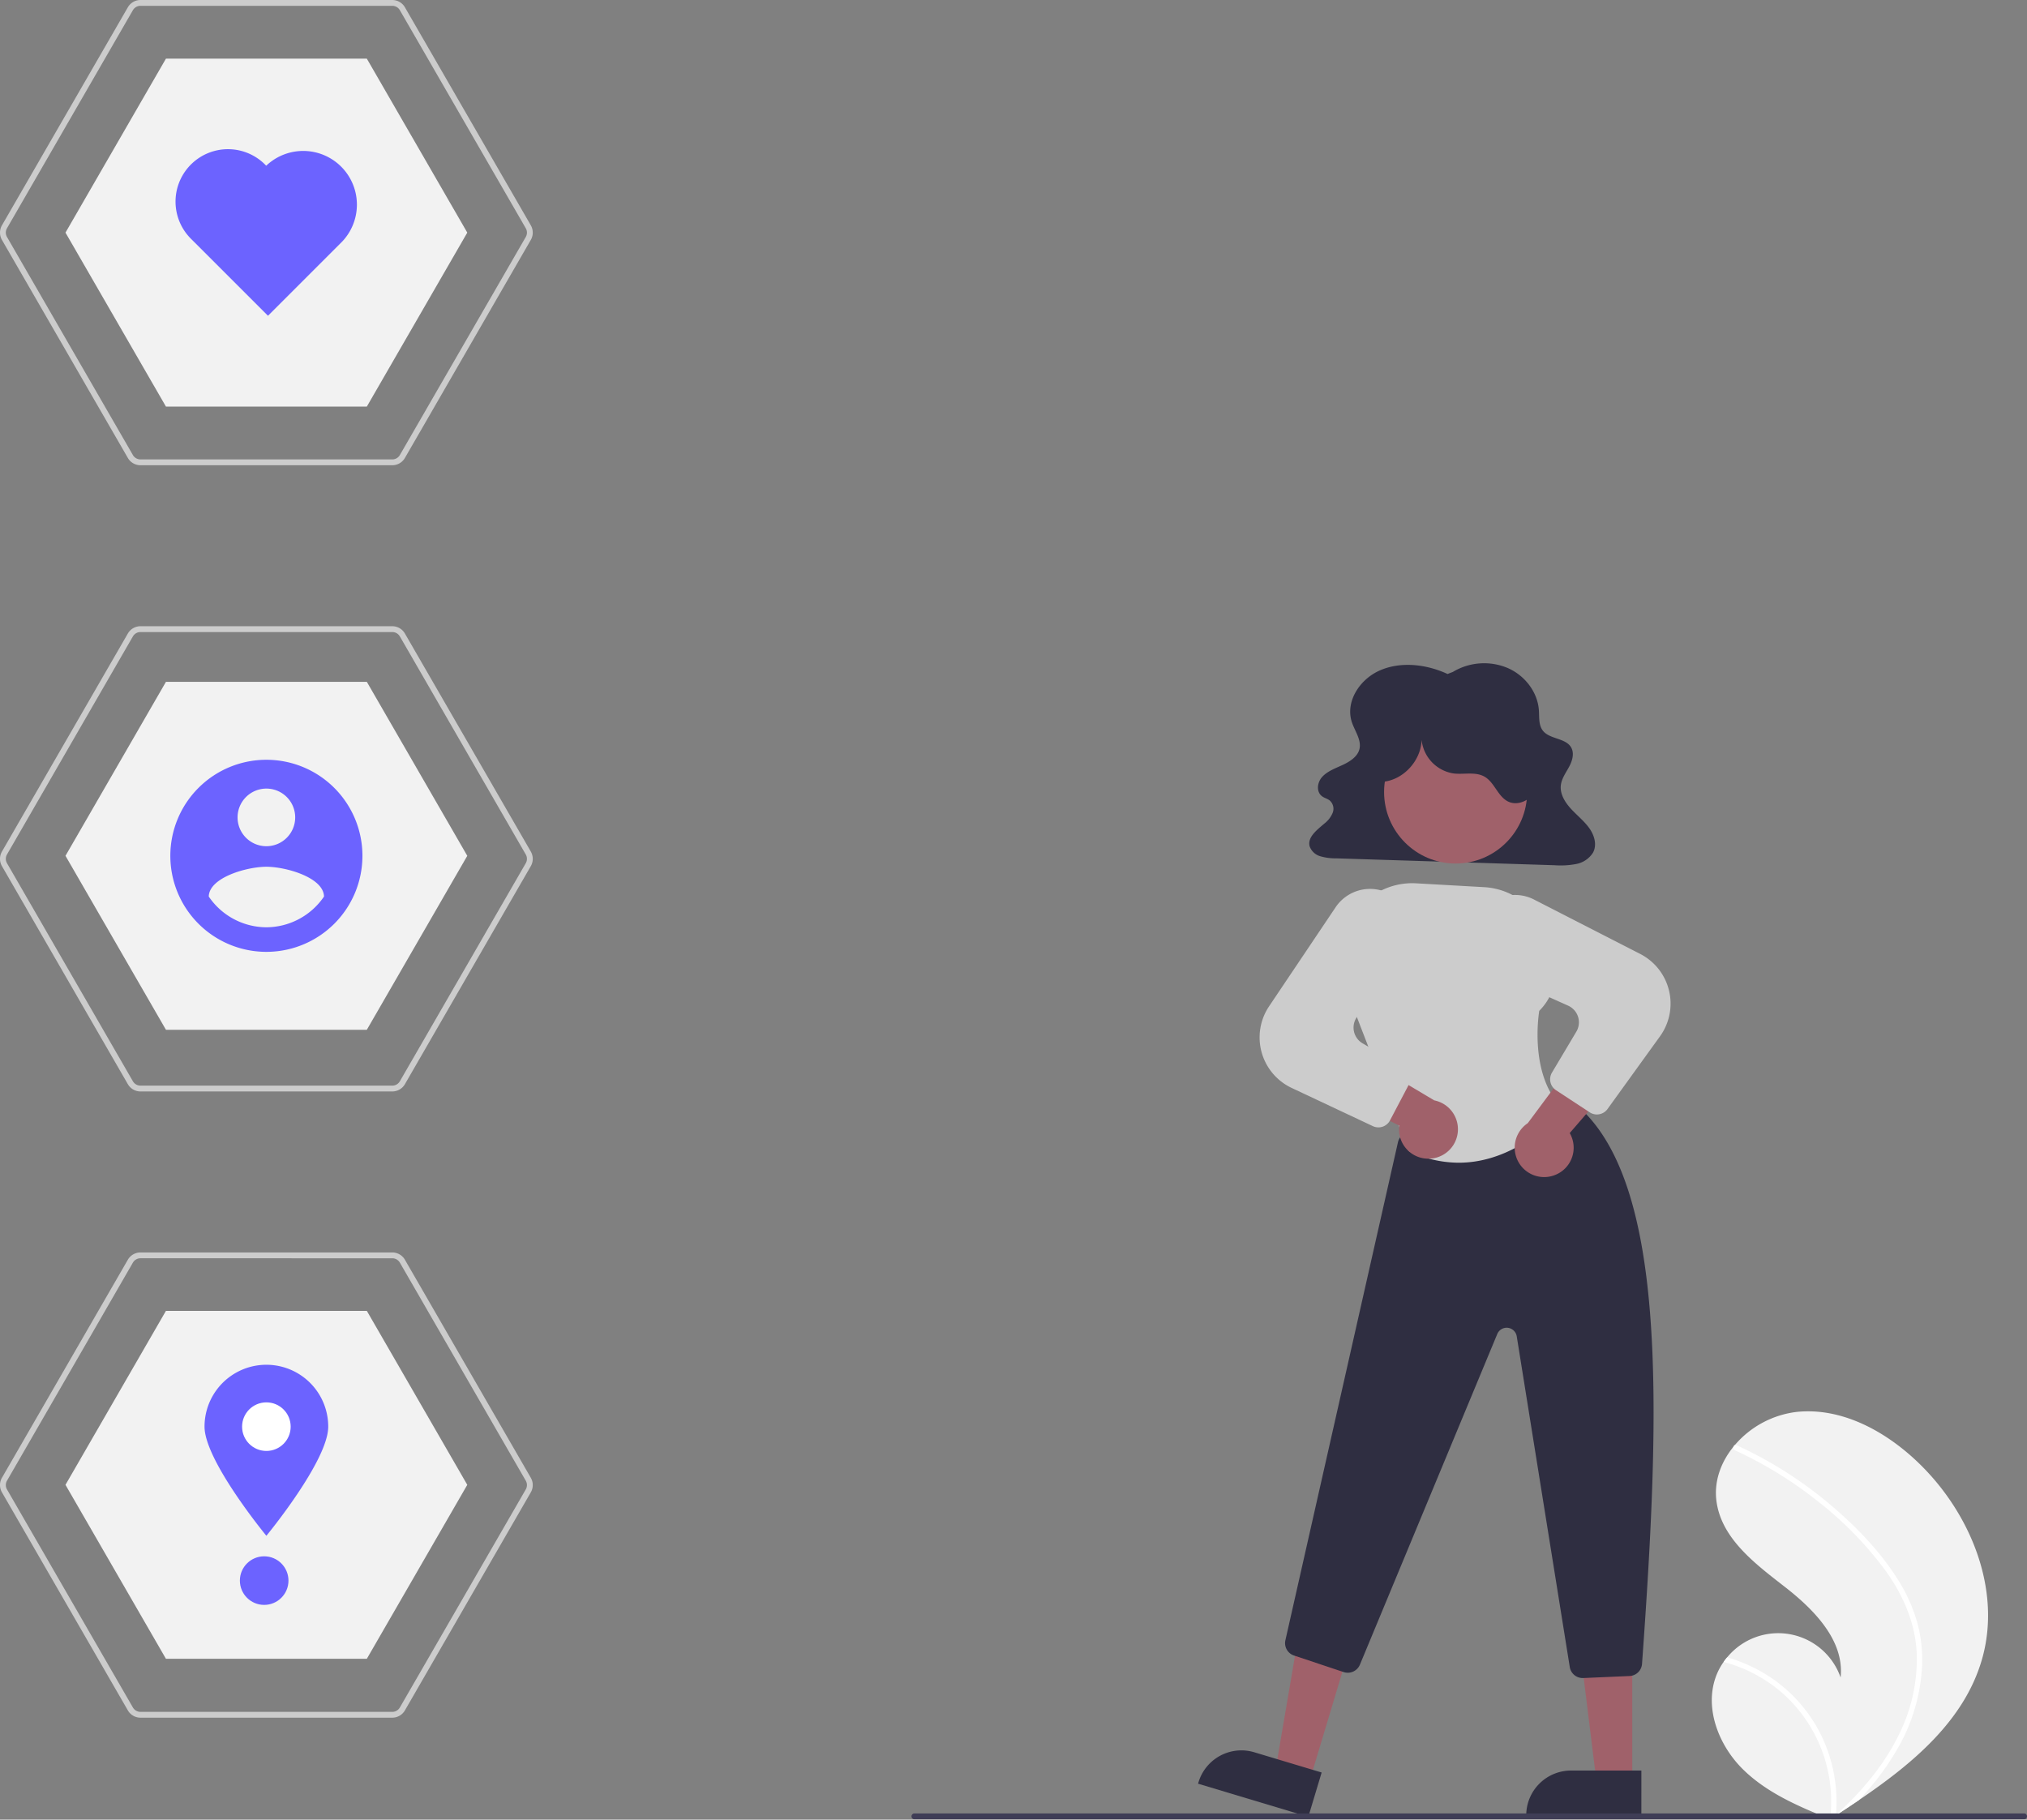 <svg xmlns="http://www.w3.org/2000/svg" data-name="Layer 1" width="695.962" height="624.846"><rect width="100%" height="100%" fill="#808080" stroke="none"/><path d="M680.496 569.822c-6.078 21.085-23.825 35.846-42.337 48.384q-3.878 2.627-7.758 5.133c-.017.007-.035.024-.053.031-.124.08-.249.16-.365.241l-1.597 1.029.29.13s.286.152-.026.025c-.093-.04-.19-.074-.283-.113-10.755-4.338-21.7-8.995-29.942-17.12-8.55-8.439-13.547-21.673-8.917-32.758a21.164 21.164 0 012.292-4.113c.375-.538.78-1.052 1.2-1.557a22.685 22.685 0 0138.963 6.894c1.36-12.664-9.082-23.271-19.13-31.098-10.054-7.822-21.477-16.342-23.42-28.935-1.086-7.006 1.35-13.796 5.789-19.247.137-.166.275-.331.416-.492a33.107 33.107 0 0121.28-11.416c15.414-1.602 30.388 6.558 41.587 17.276 18.024 17.244 28.921 43.732 22.011 67.706z" fill="#f2f2f2"/><path d="M651.521 542.242a56.28 56.28 0 016.743 14.871 48.868 48.868 0 011.689 14.433 62.613 62.613 0 01-8.2 28.495 90.114 90.114 0 01-13.594 18.165q-3.878 2.627-7.758 5.133c-.017.007-.035.024-.053.031-.124.08-.249.16-.365.241l-1.597 1.029s.576.282.264.155c-.093-.04-.19-.074-.283-.113a49.813 49.813 0 00-15.94-42.891 50.24 50.24 0 00-20.627-11.1c.375-.538.78-1.052 1.2-1.557a52.088 52.088 0 018.599 3.254 51.04 51.04 0 0123.077 22.249 52.182 52.182 0 015.681 28.635c.442-.4.885-.81 1.314-1.215 8.172-7.62 15.43-16.365 20.343-26.458a58.249 58.249 0 006.1-27.56c-.401-10.41-4.55-20.053-10.555-28.448a121.926 121.926 0 00-23.112-23.819 138.544 138.544 0 00-28.744-17.746.996.996 0 01-.501-1.278.847.847 0 01.416-.492.738.738 0 01.64.027c1.269.584 2.528 1.176 3.777 1.793a140.116 140.116 0 0128.949 19.096c8.52 7.265 16.543 15.565 22.537 25.07z" fill="#fff"/><path d="M56.973 569.615h68.977l34.488-59.736-34.488-59.735H56.973l-34.489 59.735zM56.973 353.615h68.977l34.488-59.736-34.488-59.735H56.973l-34.489 59.735zM56.973 139.615h68.977l34.488-59.736-34.488-59.735H56.973L22.484 79.879z" fill="#f2f2f2"/><path d="M134.693 159.759H48.23a5.014 5.014 0 01-4.33-2.5L.667 82.379a5.015 5.015 0 010-5L43.899 2.5A5.014 5.014 0 0148.23 0h86.464a5.014 5.014 0 014.33 2.5l43.231 74.879a5.014 5.014 0 010 5l-43.231 74.88a5.013 5.013 0 01-4.33 2.5zM48.23 2a3.008 3.008 0 00-2.599 1.5L2.4 78.379a3.009 3.009 0 000 3l43.231 74.88a3.008 3.008 0 002.599 1.5h86.463a3.008 3.008 0 002.598-1.5l43.231-74.88a3.008 3.008 0 000-3L137.291 3.5a3.008 3.008 0 00-2.598-1.5zM134.693 374.799H48.23a5.014 5.014 0 01-4.33-2.5L.667 297.419a5.015 5.015 0 010-5l43.231-74.879a5.014 5.014 0 014.33-2.5h86.464a5.014 5.014 0 014.33 2.5l43.231 74.879a5.014 5.014 0 010 5l-43.231 74.88a5.013 5.013 0 01-4.33 2.5zM48.23 217.04a3.008 3.008 0 00-2.599 1.5L2.4 293.419a3.009 3.009 0 000 3l43.231 74.88a3.008 3.008 0 002.599 1.5h86.463a3.008 3.008 0 002.598-1.5l43.231-74.88a3.008 3.008 0 000-3l-43.231-74.879a3.008 3.008 0 00-2.598-1.5zM134.693 589.839H48.23a5.014 5.014 0 01-4.33-2.5L.667 512.459a5.013 5.013 0 010-5l43.231-74.879a5.014 5.014 0 014.33-2.5h86.464a5.014 5.014 0 014.33 2.5l43.231 74.879a5.014 5.014 0 010 5l-43.231 74.88a5.013 5.013 0 01-4.33 2.5zM48.23 432.08a3.008 3.008 0 00-2.599 1.5L2.4 508.46a3.008 3.008 0 000 3l43.231 74.88a3.008 3.008 0 002.599 1.5h86.463a3.008 3.008 0 002.598-1.5l43.231-74.88a3.008 3.008 0 000-3l-43.231-74.879a3.008 3.008 0 00-2.598-1.5z" fill="#ccc"/><path d="M91.461 260.903a32.977 32.977 0 1032.977 32.976 32.977 32.977 0 00-32.977-32.976zm0 9.893a9.893 9.893 0 11-9.893 9.893 9.893 9.893 0 019.893-9.893zm0 47.626a24.023 24.023 0 01-19.786-10.56c.159-6.595 13.19-10.225 19.786-10.225s19.628 3.63 19.786 10.226a24.063 24.063 0 01-19.786 10.559zM91.398 56.908a18.005 18.005 0 10-26.06 24.85q.295.31.604.605l26.068 26.068 25.455-25.456a18.438 18.438 0 00-26.067-26.067zM112.696 489.902c0 11.728-21.235 37.474-21.235 37.474s-21.235-25.746-21.235-37.474a21.235 21.235 0 1142.47-.035z" fill="#6c63ff"/><circle cx="91.461" cy="489.902" r="8.342" fill="#fff"/><circle cx="90.703" cy="542.767" r="8.342" fill="#6c63ff"/><path d="M497.007 231.443c-7.097-3.301-15.81-4.384-23.032-1.316s-12.145 10.932-9.81 17.891c1.06 3.155 3.47 6.258 2.531 9.445-.723 2.453-3.245 4.072-5.723 5.224s-5.186 2.12-6.978 4.061-2.165 5.286.073 6.792c.737.496 1.659.731 2.374 1.254a3.772 3.772 0 011.164 4.222 8.893 8.893 0 01-2.85 3.751c-2.541 2.19-5.899 4.698-5.11 7.809a5.478 5.478 0 003.697 3.458 18.368 18.368 0 005.427.716l74.966 2.361a28.422 28.422 0 007.402-.413 8.762 8.762 0 005.813-3.905c1.435-2.657.493-5.93-1.28-8.412s-4.282-4.439-6.355-6.717-3.77-5.123-3.404-8.067c.292-2.358 1.847-4.395 2.963-6.537s1.764-4.819.319-6.789c-2.037-2.777-6.927-2.525-9.243-5.113-1.748-1.952-1.41-4.763-1.584-7.281-.418-6.057-4.611-11.777-10.58-14.433a20.83 20.83 0 00-18.954 1.291z" fill="#2f2e41"/><path fill="#a0616a" d="M449.634 611.598l-11.741-3.528 8.019-46.967 17.329 5.207-13.607 45.288z"/><path d="M449.21 623.879l-37.86-11.375.145-.479a15.386 15.386 0 0119.162-10.309h.001l23.123 6.948z" fill="#2f2e41"/><path fill="#a0616a" d="M560.431 611.995l-12.26-.001-5.832-47.288 18.094.001-.002 47.288z"/><path d="M563.557 623.879l-39.53-.002v-.5a15.386 15.386 0 0115.386-15.386h24.145zM543.412 576.229a4.5 4.5 0 01-4.441-3.789l-18.203-113.554a3.5 3.5 0 00-6.689-.79l-47.16 113.537a4.516 4.516 0 01-5.58 2.544l-17.034-5.679a4.485 4.485 0 01-2.966-5.26l38.649-171.022a4.525 4.525 0 013.372-3.392l51.832-12.032a4.562 4.562 0 013.708.77c34.13 24.798 31.247 105.82 24.886 193.797a4.502 4.502 0 01-4.294 4.174l-15.882.692a6.653 6.653 0 01-.198.004z" fill="#2f2e41"/><circle cx="499.781" cy="271.969" r="24.561" fill="#a0616a"/><path d="M500.84 399.267a39.899 39.899 0 01-17.023-3.935l-.182-.085-.073-.188-22.03-57.077-.418-9.917a23.773 23.773 0 0125.09-24.74l23.388 1.318a23.787 23.787 0 0122.436 23.61c.608 1.167 4.922 10.292-3.533 18.865-.316 1.952-3.273 22.247 7.887 33.407l.314.314-.274.349c-.178.226-14.51 18.076-35.581 18.079z" fill="#ccc"/><path d="M533.683 403.572a10.056 10.056 0 005.277-14.488l23.359-27.043-18.415-2.397-19.358 26.048a10.11 10.11 0 009.137 17.88zM490.872 397.875a10.056 10.056 0 01-10.44-11.348l-31.956-15.992 16.08-9.288 27.881 16.61a10.11 10.11 0 01-1.565 20.018z" fill="#a0616a"/><path d="M548.287 382.7a4.49 4.49 0 01-2.468-.741l-11.553-7.577a4.491 4.491 0 01-1.4-6.065l8.365-14.051a6.272 6.272 0 00-2.824-8.932l-24.028-10.772a14.324 14.324 0 01-8.112-15.915 14.24 14.24 0 0120.432-9.754l36.452 18.678a19.177 19.177 0 016.805 28.29l-18.02 24.97a4.489 4.489 0 01-3.649 1.868zM473.274 387.134a4.49 4.49 0 01-1.92-.432l-27.862-13.111a19.176 19.176 0 01-7.754-28.043l22.837-34.001a14.24 14.24 0 0122.6-1.37 14.324 14.324 0 01.615 17.853l-15.8 21.067a6.273 6.273 0 001.858 9.181l14.125 8.24a4.49 4.49 0 011.715 5.982l-6.435 12.227a4.49 4.49 0 01-3.979 2.407z" fill="#ccc"/><path d="M474.654 268.478c7.756-.623 14.196-8.372 13.39-16.111a13.01 13.01 0 0011.14 13.245c3.559.392 7.46-.684 10.556 1.11 3.43 1.989 4.528 6.817 8.101 8.534 3.453 1.659 7.838-.604 9.543-4.034s1.288-7.55.157-11.21a31.652 31.652 0 00-52.69-12.975c-3.26 3.28-5.85 7.462-6.27 12.069s1.717 9.605 5.854 11.674z" fill="#2f2e41"/><path d="M694.962 624.72h-381a1 1 0 010-2h381a1 1 0 010 2z" fill="#3f3d56"/></svg>